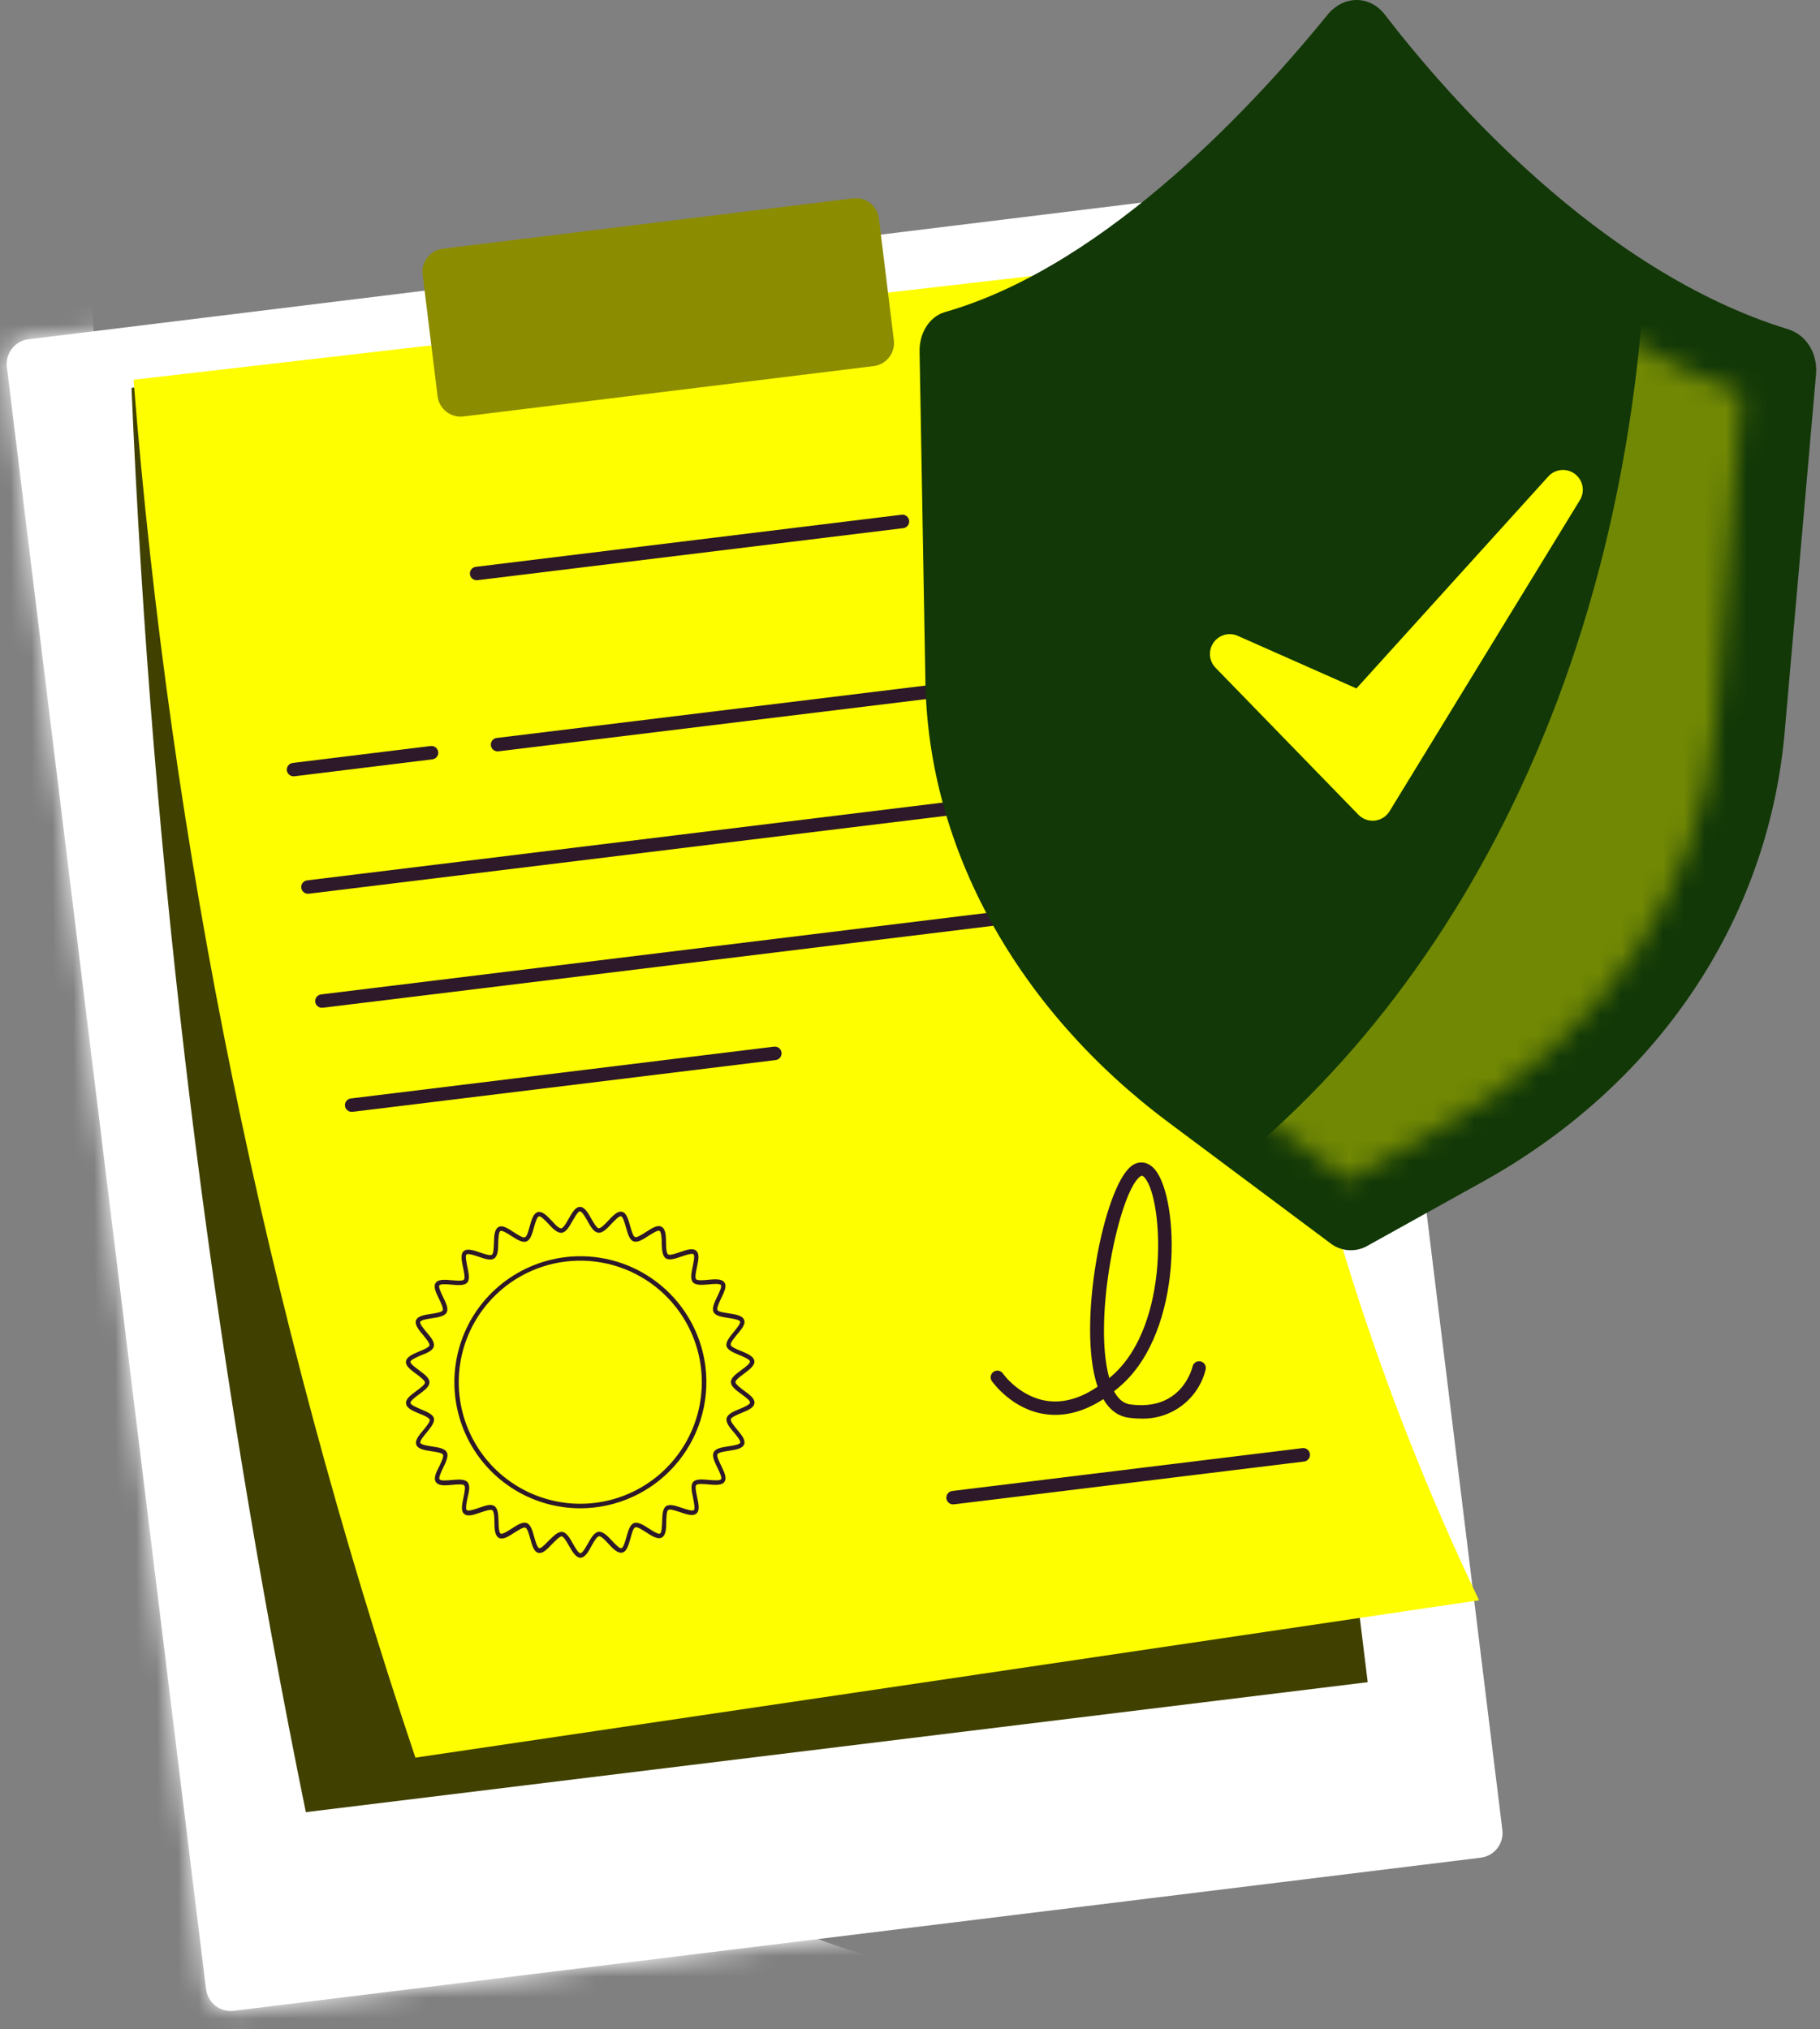 <svg width="87" height="97" viewBox="0 0 87 97" fill="none" xmlns="http://www.w3.org/2000/svg">
<rect x="0" y="0" width="87" height="97" fill="#808080" stroke="none"/>
<path d="M11.172 96.118L70.783 88.799C71.433 88.719 71.896 88.127 71.816 87.476L62.295 9.932C62.215 9.281 61.623 8.819 60.972 8.898L1.361 16.218C0.71 16.298 0.248 16.89 0.328 17.54L9.849 95.085C9.929 95.736 10.521 96.198 11.172 96.118Z" fill="white"/>
<mask id="mask0_405_3530" style="mask-type:luminance" maskUnits="userSpaceOnUse" x="0" y="8" width="72" height="89">
<path d="M11.172 96.118L70.783 88.799C71.433 88.719 71.896 88.127 71.816 87.476L62.295 9.932C62.215 9.281 61.623 8.819 60.972 8.898L1.361 16.218C0.71 16.298 0.248 16.89 0.328 17.54L9.849 95.085C9.929 95.736 10.521 96.198 11.172 96.118Z" fill="white"/>
</mask>
<g mask="url(#mask0_405_3530)">
<path d="M4.356 13.974C4.356 13.974 8.058 89.265 45.239 94.235L8.244 103.523L-13.068 61.119L-9.467 9.733L4.356 13.974Z" fill="white"/>
</g>
<path d="M14.619 86.622L65.379 80.41L57.039 12.327L6.287 18.54C7.256 41.419 10.042 64.185 14.619 86.622Z" fill="#404000"/>
<path d="M19.857 84.017L70.702 76.494C61.156 56.521 57.411 34.456 59.836 11.979L6.383 18.152C8.171 40.575 12.696 62.694 19.857 84.017Z" fill="#FEFE00"/>
<path d="M22.154 19.907L41.762 17.5C42.37 17.425 42.803 16.871 42.728 16.263L42.014 10.447C41.939 9.839 41.386 9.406 40.777 9.481L21.169 11.888C20.561 11.963 20.128 12.517 20.203 13.125L20.917 18.941C20.992 19.549 21.545 19.982 22.154 19.907Z" fill="#8C8C00"/>
<path d="M22.802 27.735C22.717 27.74 22.634 27.711 22.57 27.655C22.506 27.598 22.467 27.519 22.462 27.434C22.457 27.349 22.486 27.265 22.543 27.201C22.599 27.137 22.679 27.099 22.764 27.093L43.1 24.604C43.186 24.594 43.271 24.618 43.339 24.671C43.406 24.724 43.45 24.802 43.46 24.887C43.47 24.972 43.446 25.057 43.393 25.125C43.34 25.192 43.263 25.236 43.178 25.246C21.936 27.842 22.834 27.735 22.802 27.735ZM14.052 37.108C14.009 37.111 13.967 37.105 13.927 37.091C13.887 37.077 13.851 37.056 13.819 37.028C13.787 37 13.762 36.966 13.743 36.928C13.725 36.89 13.714 36.849 13.711 36.806C13.709 36.764 13.715 36.722 13.729 36.682C13.742 36.642 13.764 36.606 13.792 36.574C13.82 36.542 13.854 36.517 13.892 36.498C13.93 36.48 13.971 36.469 14.013 36.467L20.589 35.66C20.674 35.651 20.759 35.675 20.826 35.727C20.893 35.779 20.937 35.856 20.948 35.94C20.953 35.982 20.95 36.025 20.939 36.065C20.927 36.106 20.908 36.144 20.882 36.177C20.856 36.21 20.824 36.238 20.787 36.259C20.75 36.279 20.71 36.292 20.668 36.297C13.711 37.151 14.084 37.108 14.052 37.108ZM23.803 35.915C23.761 35.917 23.719 35.911 23.679 35.898C23.639 35.884 23.602 35.862 23.57 35.834C23.539 35.806 23.513 35.773 23.495 35.734C23.476 35.697 23.465 35.655 23.463 35.613C23.46 35.571 23.466 35.529 23.48 35.489C23.494 35.449 23.515 35.412 23.543 35.381C23.571 35.349 23.605 35.323 23.643 35.305C23.681 35.286 23.722 35.276 23.765 35.273L51.864 31.839C51.949 31.829 52.035 31.853 52.102 31.905C52.169 31.959 52.213 32.036 52.223 32.121C52.233 32.206 52.209 32.292 52.157 32.359C52.104 32.427 52.026 32.47 51.941 32.48C23.215 35.99 23.835 35.915 23.803 35.915ZM14.74 42.721C14.655 42.727 14.571 42.698 14.508 42.641C14.444 42.585 14.405 42.505 14.4 42.42C14.395 42.335 14.424 42.251 14.48 42.188C14.537 42.124 14.617 42.085 14.702 42.08L52.553 37.448C52.638 37.438 52.723 37.461 52.791 37.514C52.859 37.567 52.902 37.644 52.913 37.729C52.923 37.814 52.9 37.9 52.847 37.968C52.794 38.035 52.717 38.079 52.632 38.09C13.577 42.865 14.772 42.721 14.74 42.721ZM15.407 48.172C15.322 48.178 15.239 48.149 15.175 48.092C15.111 48.036 15.072 47.956 15.067 47.871C15.062 47.786 15.091 47.702 15.148 47.639C15.204 47.575 15.284 47.536 15.369 47.531L53.22 42.899C53.305 42.889 53.391 42.912 53.458 42.965C53.526 43.018 53.57 43.095 53.58 43.18C53.591 43.265 53.567 43.351 53.514 43.419C53.461 43.486 53.384 43.53 53.299 43.541C14.244 48.318 15.441 48.172 15.407 48.172ZM16.829 53.147C16.744 53.152 16.661 53.123 16.597 53.066C16.533 53.01 16.494 52.93 16.489 52.845C16.484 52.76 16.513 52.676 16.57 52.613C16.626 52.549 16.706 52.51 16.791 52.505L36.999 50.031C37.085 50.021 37.17 50.045 37.238 50.097C37.305 50.151 37.349 50.228 37.359 50.313C37.369 50.398 37.345 50.484 37.292 50.551C37.239 50.618 37.161 50.662 37.077 50.672C15.921 53.262 16.861 53.147 16.829 53.147ZM45.577 71.909C45.492 71.915 45.408 71.886 45.344 71.829C45.281 71.773 45.242 71.693 45.237 71.608C45.232 71.523 45.261 71.439 45.317 71.376C45.374 71.312 45.453 71.273 45.538 71.268L62.259 69.222C62.344 69.211 62.43 69.235 62.497 69.288C62.565 69.341 62.608 69.419 62.618 69.504C62.629 69.589 62.605 69.674 62.552 69.742C62.499 69.809 62.421 69.853 62.336 69.863C44.79 72.01 45.609 71.909 45.577 71.909ZM54.559 67.81C54.35 67.809 54.141 67.794 53.934 67.765C53.566 67.714 53.106 67.506 52.743 66.88C51.828 67.472 50.919 67.716 50.029 67.607C48.393 67.406 47.463 66.078 47.414 66.02C47.365 65.95 47.347 65.864 47.362 65.78C47.377 65.696 47.425 65.622 47.495 65.573C47.565 65.525 47.652 65.506 47.735 65.521C47.819 65.537 47.894 65.584 47.942 65.654C47.942 65.667 48.765 66.809 50.115 66.972C50.872 67.062 51.665 66.833 52.467 66.285C51.464 63.341 52.756 56.763 54.08 55.74C54.456 55.452 54.892 55.527 55.215 55.912C56.372 57.314 56.599 63.582 53.575 66.236C53.468 66.33 53.361 66.42 53.254 66.504C53.455 66.878 53.708 67.087 54.013 67.13C56.485 67.474 56.986 65.406 57.007 65.319C57.026 65.236 57.077 65.163 57.149 65.118C57.221 65.072 57.308 65.057 57.391 65.076C57.474 65.095 57.546 65.146 57.592 65.218C57.637 65.29 57.652 65.377 57.634 65.46C57.467 66.144 57.071 66.75 56.511 67.178C55.952 67.606 55.262 67.829 54.559 67.81ZM54.488 56.249C53.508 57.002 52.221 62.983 53.025 65.873L53.166 65.753C55.961 63.298 55.598 57.364 54.736 56.316C54.61 56.166 54.563 56.19 54.488 56.249ZM27.736 72.098C26.576 72.096 25.441 71.76 24.468 71.129C23.495 70.498 22.724 69.6 22.249 68.542C21.774 67.484 21.614 66.311 21.789 65.165C21.964 64.018 22.466 62.947 23.235 62.078C24.005 61.211 25.008 60.583 26.125 60.271C27.242 59.959 28.425 59.977 29.533 60.321C30.64 60.666 31.625 61.322 32.368 62.213C33.112 63.103 33.582 64.189 33.723 65.34C33.825 66.187 33.747 67.046 33.493 67.861C33.239 68.675 32.815 69.427 32.249 70.065C31.683 70.704 30.988 71.215 30.21 71.565C29.432 71.916 28.589 72.097 27.736 72.098ZM23.161 62.492C22.454 63.397 22.03 64.492 21.945 65.637C21.859 66.783 22.115 67.929 22.68 68.929C23.245 69.93 24.095 70.74 25.12 71.257C26.146 71.775 27.302 71.977 28.443 71.838C29.584 71.699 30.657 71.224 31.528 70.475C32.399 69.725 33.028 68.734 33.336 67.627C33.644 66.52 33.617 65.347 33.258 64.255C32.899 63.164 32.224 62.203 31.32 61.495C30.719 61.025 30.031 60.677 29.296 60.473C28.56 60.268 27.792 60.211 27.034 60.303C26.276 60.396 25.544 60.637 24.88 61.012C24.215 61.388 23.632 61.89 23.161 62.492Z" fill="#2D1929"/>
<path d="M27.746 74.461C27.533 74.461 27.366 74.185 27.199 73.892C27.094 73.706 26.949 73.449 26.852 73.439C26.756 73.428 26.547 73.652 26.397 73.8C26.168 74.044 25.954 74.272 25.738 74.228C25.522 74.183 25.437 73.871 25.345 73.545C25.287 73.332 25.208 73.056 25.116 73.022C25.024 72.987 24.772 73.145 24.59 73.263C24.31 73.443 24.043 73.616 23.848 73.511C23.653 73.406 23.634 73.084 23.634 72.756C23.634 72.543 23.617 72.245 23.536 72.19C23.454 72.134 23.174 72.228 22.969 72.299C22.653 72.408 22.355 72.513 22.186 72.363C22.017 72.213 22.086 71.907 22.157 71.58C22.199 71.366 22.261 71.08 22.195 71.005C22.129 70.93 21.836 70.958 21.62 70.977C21.286 71.007 20.978 71.037 20.843 70.853C20.709 70.669 20.843 70.387 21 70.088C21.094 69.891 21.224 69.624 21.177 69.534C21.13 69.444 20.839 69.403 20.628 69.371C20.296 69.32 19.986 69.273 19.902 69.063C19.819 68.854 20.024 68.614 20.236 68.36C20.375 68.191 20.568 67.962 20.542 67.864C20.516 67.765 20.249 67.65 20.052 67.575C19.74 67.444 19.445 67.323 19.411 67.098C19.376 66.873 19.637 66.685 19.909 66.484C20.08 66.358 20.317 66.183 20.315 66.086C20.313 65.99 20.076 65.808 19.9 65.678C19.633 65.481 19.379 65.295 19.406 65.077C19.434 64.859 19.725 64.733 20.035 64.602C20.234 64.521 20.506 64.408 20.529 64.311C20.553 64.215 20.362 63.984 20.225 63.818C20.012 63.561 19.811 63.319 19.887 63.112C19.965 62.904 20.281 62.855 20.613 62.804C20.826 62.772 21.117 62.727 21.162 62.639C21.207 62.551 21.081 62.284 20.987 62.09C20.839 61.788 20.702 61.504 20.828 61.322C20.955 61.14 21.269 61.166 21.603 61.196C21.816 61.215 22.112 61.241 22.178 61.166C22.244 61.091 22.178 60.802 22.137 60.591C22.067 60.263 22 59.949 22.167 59.806C22.334 59.663 22.631 59.761 22.948 59.87C23.151 59.938 23.433 60.035 23.514 59.977C23.596 59.919 23.604 59.626 23.611 59.412C23.621 59.077 23.632 58.771 23.825 58.655C24.017 58.54 24.284 58.721 24.564 58.903C24.748 59.021 24.992 59.181 25.093 59.145C25.193 59.109 25.264 58.828 25.321 58.621C25.411 58.298 25.499 57.99 25.717 57.937C26.102 57.843 26.572 58.734 26.829 58.717C26.932 58.704 27.079 58.444 27.186 58.253C27.349 57.965 27.503 57.693 27.723 57.691C27.947 57.691 28.106 57.969 28.27 58.26C28.377 58.446 28.523 58.702 28.619 58.713C28.715 58.724 28.925 58.51 29.072 58.352C29.301 58.108 29.515 57.879 29.731 57.924C29.947 57.969 30.035 58.283 30.124 58.606C30.182 58.82 30.263 59.096 30.355 59.132C30.447 59.169 30.7 59.006 30.881 58.888C31.162 58.709 31.427 58.535 31.623 58.64C31.82 58.745 31.837 59.068 31.837 59.395C31.837 59.609 31.852 59.906 31.936 59.962C32.019 60.017 32.297 59.923 32.5 59.853C32.817 59.744 33.116 59.639 33.283 59.789C33.45 59.938 33.383 60.244 33.315 60.571C33.27 60.785 33.208 61.072 33.276 61.147C33.345 61.221 33.636 61.196 33.85 61.174C34.185 61.144 34.491 61.117 34.626 61.298C34.761 61.48 34.615 61.765 34.47 62.064C34.376 62.261 34.256 62.528 34.294 62.618C34.333 62.708 34.63 62.748 34.842 62.78C35.175 62.832 35.483 62.881 35.569 63.09C35.654 63.3 35.445 63.537 35.233 63.792C35.094 63.961 34.904 64.19 34.927 64.288C34.951 64.386 35.222 64.502 35.419 64.577C35.731 64.707 36.025 64.829 36.061 65.054C36.089 65.267 35.832 65.466 35.56 65.667C35.389 65.793 35.154 65.969 35.154 66.065C35.154 66.161 35.396 66.345 35.569 66.474C35.838 66.67 36.091 66.856 36.065 67.074C36.039 67.293 35.744 67.421 35.423 67.549C35.225 67.633 34.955 67.746 34.932 67.84C34.908 67.934 35.096 68.167 35.235 68.334C35.449 68.591 35.65 68.832 35.571 69.04C35.492 69.247 35.18 69.296 34.848 69.348C34.635 69.38 34.344 69.425 34.297 69.512C34.249 69.6 34.38 69.867 34.474 70.062C34.62 70.363 34.758 70.648 34.632 70.83C34.506 71.011 34.192 70.986 33.858 70.956C33.644 70.936 33.347 70.911 33.281 70.986C33.215 71.061 33.281 71.349 33.324 71.561C33.394 71.888 33.46 72.203 33.294 72.346C33.127 72.489 32.83 72.391 32.513 72.284C32.299 72.213 32.028 72.117 31.944 72.175C31.861 72.232 31.854 72.525 31.848 72.739C31.848 73.075 31.829 73.394 31.634 73.496C31.44 73.599 31.174 73.43 30.894 73.25C30.712 73.133 30.467 72.97 30.366 73.007C30.266 73.043 30.197 73.325 30.139 73.531C30.047 73.856 29.962 74.172 29.744 74.215C29.359 74.313 28.888 73.413 28.63 73.434C28.527 73.447 28.382 73.708 28.275 73.898C28.168 74.089 27.988 74.461 27.746 74.461ZM26.844 73.225C27.086 73.225 27.257 73.56 27.385 73.785C27.49 73.969 27.648 74.247 27.746 74.247C27.804 74.247 27.885 74.17 28.097 73.793C28.255 73.513 28.405 73.248 28.615 73.222C28.824 73.197 29.042 73.417 29.256 73.65C29.397 73.8 29.611 74.029 29.705 74.005C29.799 73.982 29.889 73.674 29.945 73.471C30.03 73.167 30.112 72.878 30.304 72.805C30.497 72.733 30.753 72.895 31.023 73.066C31.198 73.18 31.463 73.351 31.549 73.306C31.634 73.261 31.645 72.942 31.651 72.731C31.662 72.414 31.671 72.115 31.84 71.997C32.008 71.88 32.297 71.976 32.599 72.078C32.797 72.145 33.095 72.247 33.167 72.183C33.24 72.119 33.167 71.809 33.131 71.604C33.065 71.291 33.001 70.999 33.131 70.842C33.262 70.686 33.559 70.712 33.888 70.742C34.102 70.759 34.41 70.787 34.468 70.708C34.525 70.629 34.384 70.342 34.292 70.154C34.153 69.867 34.021 69.596 34.119 69.412C34.218 69.228 34.513 69.183 34.827 69.134C35.041 69.102 35.347 69.055 35.383 68.963C35.419 68.871 35.214 68.629 35.081 68.469C34.867 68.223 34.684 67.99 34.735 67.789C34.786 67.588 35.06 67.472 35.353 67.35C35.548 67.269 35.841 67.147 35.853 67.047C35.866 66.946 35.612 66.766 35.443 66.642C35.184 66.454 34.94 66.275 34.94 66.063C34.94 65.851 35.18 65.68 35.434 65.492C35.614 65.359 35.862 65.178 35.849 65.077C35.836 64.977 35.552 64.863 35.347 64.773C35.054 64.651 34.778 64.538 34.728 64.346C34.679 64.153 34.872 63.918 35.077 63.663C35.21 63.503 35.411 63.261 35.377 63.172C35.342 63.082 35.028 63.031 34.818 62.998C34.506 62.951 34.209 62.907 34.113 62.723C34.016 62.539 34.147 62.267 34.286 61.978C34.378 61.79 34.515 61.508 34.459 61.427C34.404 61.345 34.087 61.375 33.877 61.395C33.561 61.422 33.262 61.45 33.125 61.296C32.988 61.142 33.048 60.845 33.114 60.533C33.157 60.33 33.223 60.02 33.15 59.955C33.078 59.891 32.778 59.994 32.579 60.062C32.278 60.165 31.993 60.263 31.822 60.146C31.651 60.028 31.643 59.718 31.632 59.408C31.632 59.194 31.615 58.882 31.527 58.837C31.44 58.792 31.177 58.961 31.001 59.074C30.732 59.248 30.479 59.412 30.283 59.337C30.086 59.263 30.009 58.976 29.923 58.67C29.866 58.467 29.78 58.161 29.684 58.138C29.588 58.114 29.376 58.352 29.233 58.495C29.019 58.728 28.805 58.953 28.591 58.923C28.377 58.893 28.238 58.638 28.082 58.364C27.98 58.181 27.821 57.903 27.721 57.903C27.663 57.903 27.582 57.984 27.37 58.358C27.212 58.638 27.062 58.901 26.855 58.927C26.647 58.953 26.427 58.732 26.213 58.499C26.07 58.347 25.86 58.121 25.764 58.142C25.668 58.163 25.58 58.474 25.522 58.677C25.437 58.982 25.358 59.269 25.165 59.342C24.973 59.414 24.714 59.254 24.445 59.081C24.269 58.968 24.004 58.796 23.921 58.841C23.837 58.886 23.822 59.205 23.816 59.416C23.816 59.733 23.799 60.032 23.628 60.152C23.457 60.272 23.172 60.174 22.869 60.069C22.672 60.002 22.372 59.9 22.3 59.964C22.227 60.028 22.3 60.34 22.338 60.544C22.404 60.856 22.466 61.151 22.338 61.305C22.21 61.459 21.9 61.435 21.583 61.407C21.369 61.388 21.059 61.36 21.004 61.442C20.948 61.523 21.087 61.805 21.177 61.993C21.318 62.28 21.449 62.551 21.352 62.736C21.256 62.919 20.959 62.964 20.645 63.014C20.431 63.045 20.123 63.093 20.089 63.187C20.054 63.281 20.255 63.518 20.388 63.678C20.602 63.924 20.786 64.157 20.736 64.361C20.687 64.564 20.412 64.675 20.119 64.788C19.924 64.87 19.631 65.002 19.618 65.092C19.605 65.182 19.86 65.372 20.026 65.496C20.285 65.686 20.529 65.864 20.529 66.076C20.529 66.287 20.29 66.459 20.037 66.647C19.855 66.779 19.61 66.963 19.622 67.062C19.635 67.16 19.918 67.275 20.125 67.367C20.416 67.487 20.692 67.603 20.741 67.795C20.79 67.987 20.598 68.223 20.392 68.479C20.26 68.638 20.059 68.879 20.093 68.969C20.127 69.059 20.444 69.11 20.651 69.142C20.965 69.189 21.26 69.236 21.357 69.418C21.453 69.6 21.323 69.876 21.183 70.162C21.094 70.351 20.957 70.635 21.012 70.714C21.068 70.793 21.384 70.765 21.592 70.746C21.908 70.718 22.208 70.691 22.347 70.847C22.486 71.003 22.422 71.296 22.347 71.608C22.304 71.822 22.24 72.121 22.313 72.185C22.385 72.249 22.685 72.149 22.881 72.081C23.183 71.976 23.467 71.867 23.641 71.997C23.814 72.128 23.82 72.414 23.831 72.733C23.831 72.947 23.848 73.259 23.933 73.306C24.019 73.353 24.286 73.18 24.462 73.066C24.729 72.893 24.983 72.731 25.178 72.803C25.373 72.876 25.452 73.165 25.537 73.471C25.595 73.674 25.681 73.98 25.777 74.003C25.873 74.027 26.085 73.789 26.228 73.646C26.451 73.434 26.647 73.225 26.844 73.225Z" fill="#2D1929"/>
<path d="M63.447 0.72C60.349 4.539 53.059 12.667 45.166 14.919C44.439 15.133 43.94 15.903 43.958 16.808L44.236 32.592C44.377 40.583 48.649 48.267 55.847 53.643L63.578 59.416C63.82 59.609 64.113 59.727 64.421 59.756C64.728 59.785 65.038 59.724 65.312 59.581L70.898 56.476C79.11 51.915 84.514 44.116 85.313 34.976L86.81 17.898C86.898 16.895 86.346 16.008 85.474 15.738C76.413 12.958 69.102 4.471 66.183 0.679C65.46 -0.238 64.213 -0.228 63.447 0.72Z" fill="#123807"/>
<mask id="mask1_405_3530" style="mask-type:luminance" maskUnits="userSpaceOnUse" x="46" y="4" width="38" height="53">
<path d="M57.262 51.085C50.86 46.325 47.03 39.501 46.957 32.596L46.799 17.804C54.112 15.452 60.699 8.976 64.687 4.368C68.432 8.989 75.027 15.843 83.251 18.811L82.004 34.555C81.376 42.52 76.643 49.449 69.362 53.611L64.443 56.423L57.262 51.085Z" fill="white"/>
</mask>
<g mask="url(#mask1_405_3530)">
<path d="M78.632 13.196C77.277 36.077 66.259 52.216 53.398 59.479L60.565 69.363L82.884 53.711L92.663 18.58L92.175 6.688L78.632 13.196Z" fill="#FFFF00" fill-opacity="0.4"/>
</g>
<path d="M64.936 38.945L58.112 31.926C57.956 31.769 57.86 31.561 57.841 31.34C57.823 31.119 57.882 30.899 58.009 30.717C58.136 30.535 58.323 30.404 58.538 30.346C58.752 30.288 58.979 30.307 59.181 30.4L64.841 32.908L74.015 22.772C74.174 22.598 74.391 22.49 74.626 22.468C74.859 22.447 75.093 22.512 75.281 22.653C75.469 22.794 75.599 22.999 75.644 23.23C75.689 23.46 75.646 23.7 75.525 23.901L66.424 38.778C66.348 38.901 66.246 39.005 66.124 39.083C66.002 39.16 65.864 39.209 65.72 39.225C65.577 39.241 65.432 39.224 65.296 39.176C65.159 39.127 65.036 39.048 64.936 38.945Z" fill="#FEFE00"/>
</svg>
